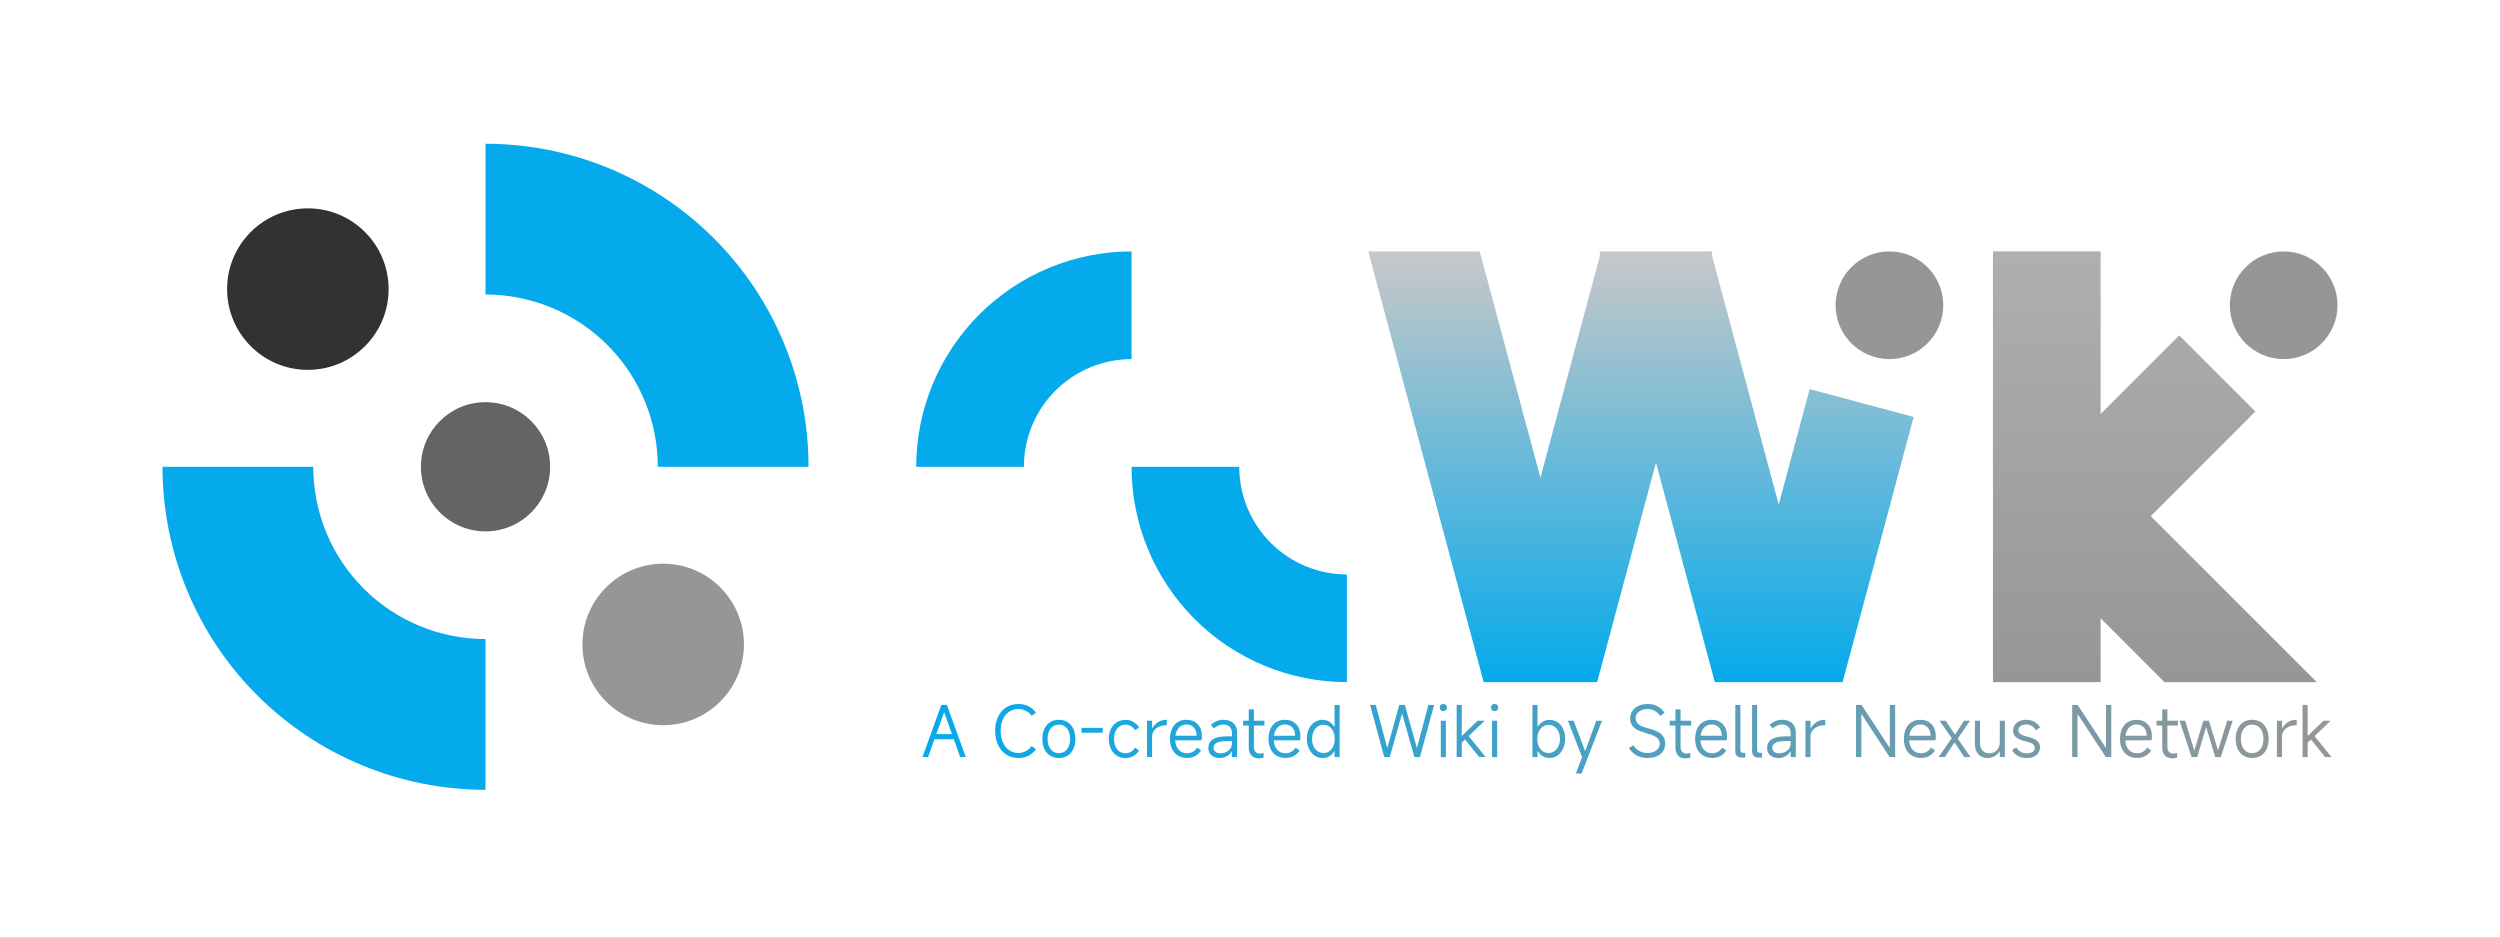 <svg xmlns="http://www.w3.org/2000/svg" xmlns:xlink="http://www.w3.org/1999/xlink" fill="none" version="1.1" width="400" height="150" viewBox="0 0 400 150"><rect x="0" y="0" width="400" height="150" fill="#808080" stroke="none"/><defs><clipPath id="master_svg0_17_24"><rect x="0" y="0" width="400" height="150" rx="0"/></clipPath><linearGradient x1="0.5" y1="1" x2="0.5" y2="0" id="master_svg1_17_85"><stop offset="0%" stop-color="#04AAEB" stop-opacity="1"/><stop offset="100%" stop-color="#C8C8C8" stop-opacity="1"/></linearGradient><linearGradient x1="0.5" y1="1" x2="0.5" y2="0" id="master_svg2_17_96"><stop offset="0%" stop-color="#969696" stop-opacity="1"/><stop offset="100%" stop-color="#AFAFAF" stop-opacity="1"/></linearGradient><linearGradient x1="146.594" y1="117.752" x2="374" y2="117.752" gradientUnits="userSpaceOnUse" id="master_svg3_17_79"><stop offset="0%" stop-color="#04AAEB" stop-opacity="1"/><stop offset="100%" stop-color="#969696" stop-opacity="1"/></linearGradient></defs><g><g clip-path="url(#master_svg0_17_24)"><rect x="0" y="0" width="400" height="150" rx="0" fill="#FFFFFF" fill-opacity="1"/><g><g><g><g><g><path d="M146.594,74.683Q146.594,73.837,146.636,72.992Q146.677,72.148,146.76,71.306Q146.843,70.464,146.967,69.627Q147.091,68.791,147.256,67.961Q147.421,67.132,147.627,66.311Q147.832,65.491,148.078,64.681Q148.323,63.872,148.608,63.075Q148.893,62.279,149.217,61.498Q149.541,60.716,149.902,59.951Q150.264,59.187,150.663,58.441Q151.061,57.695,151.496,56.969Q151.931,56.244,152.401,55.541Q152.871,54.837,153.375,54.158Q153.878,53.479,154.415,52.825Q154.952,52.171,155.52,51.544Q156.088,50.918,156.686,50.319Q157.284,49.721,157.911,49.153Q158.537,48.585,159.191,48.049Q159.845,47.512,160.524,47.008Q161.204,46.504,161.907,46.034Q162.61,45.565,163.336,45.13Q164.061,44.695,164.807,44.296Q165.553,43.897,166.318,43.536Q167.083,43.174,167.864,42.85Q168.645,42.527,169.442,42.242Q170.238,41.957,171.048,41.711Q171.857,41.466,172.678,41.26Q173.498,41.055,174.328,40.89Q175.157,40.725,175.994,40.601Q176.831,40.477,177.672,40.394Q178.514,40.311,179.359,40.269Q180.204,40.228,181.049,40.228L181.049,57.455Q180.627,57.455,180.204,57.476Q179.782,57.497,179.361,57.538Q178.94,57.58,178.522,57.642Q178.103,57.704,177.689,57.786Q177.274,57.869,176.864,57.972Q176.453,58.074,176.049,58.197Q175.644,58.32,175.246,58.462Q174.847,58.605,174.457,58.767Q174.066,58.929,173.684,59.109Q173.301,59.29,172.928,59.49Q172.555,59.689,172.193,59.906Q171.83,60.124,171.478,60.359Q171.127,60.594,170.787,60.846Q170.447,61.098,170.12,61.366Q169.793,61.634,169.48,61.918Q169.167,62.202,168.868,62.501Q168.569,62.8,168.285,63.114Q168.001,63.427,167.732,63.754Q167.464,64.081,167.212,64.421Q166.96,64.76,166.725,65.112Q166.49,65.464,166.273,65.826Q166.055,66.189,165.856,66.562Q165.657,66.935,165.476,67.317Q165.295,67.7,165.133,68.09Q164.971,68.481,164.829,68.879Q164.686,69.277,164.564,69.682Q164.441,70.087,164.338,70.497Q164.235,70.907,164.153,71.322Q164.07,71.737,164.008,72.155Q163.946,72.574,163.905,72.994Q163.863,73.415,163.843,73.838Q163.822,74.26,163.822,74.683L146.594,74.683Z" fill-rule="evenodd" fill="#04AAEB" fill-opacity="1"/></g></g><g><g><path d="M198.277,74.683L181.05,74.683Q181.05,75.529,181.091,76.374Q181.133,77.219,181.215,78.06Q181.298,78.902,181.422,79.739Q181.547,80.575,181.712,81.405Q181.877,82.235,182.082,83.055Q182.288,83.876,182.533,84.685Q182.779,85.494,183.064,86.291Q183.349,87.087,183.672,87.869Q183.996,88.65,184.358,89.415Q184.719,90.179,185.118,90.925Q185.517,91.671,185.952,92.397Q186.386,93.122,186.856,93.826Q187.326,94.529,187.83,95.208Q188.334,95.888,188.871,96.541Q189.407,97.195,189.975,97.822Q190.543,98.449,191.141,99.047Q191.739,99.645,192.366,100.213Q192.993,100.781,193.647,101.318Q194.301,101.854,194.98,102.358Q195.659,102.862,196.363,103.332Q197.066,103.802,197.791,104.237Q198.517,104.671,199.263,105.07Q200.009,105.469,200.773,105.831Q201.538,106.192,202.319,106.516Q203.101,106.84,203.897,107.124Q204.694,107.409,205.503,107.655Q206.313,107.9,207.133,108.106Q207.953,108.312,208.783,108.477Q209.613,108.642,210.449,108.766Q211.286,108.89,212.128,108.973Q212.97,109.056,213.814,109.097Q214.659,109.139,215.505,109.139L215.505,91.911Q215.082,91.911,214.66,91.89Q214.237,91.869,213.816,91.828Q213.396,91.786,212.977,91.724Q212.559,91.662,212.144,91.58Q211.729,91.497,211.319,91.395Q210.909,91.292,210.504,91.169Q210.099,91.046,209.701,90.904Q209.303,90.761,208.912,90.599Q208.522,90.438,208.139,90.257Q207.757,90.076,207.384,89.877Q207.011,89.677,206.648,89.46Q206.285,89.242,205.934,89.007Q205.582,88.772,205.242,88.521Q204.903,88.269,204.576,88Q204.249,87.732,203.936,87.448Q203.622,87.164,203.323,86.865Q203.024,86.566,202.74,86.253Q202.456,85.939,202.188,85.612Q201.92,85.285,201.668,84.946Q201.416,84.606,201.181,84.254Q200.946,83.903,200.728,83.54Q200.511,83.177,200.312,82.804Q200.112,82.431,199.931,82.049Q199.751,81.667,199.589,81.276Q199.427,80.885,199.284,80.487Q199.142,80.089,199.019,79.684Q198.896,79.279,198.794,78.869Q198.691,78.459,198.608,78.044Q198.526,77.629,198.464,77.211Q198.402,76.793,198.36,76.372Q198.319,75.951,198.298,75.528Q198.277,75.106,198.277,74.683Z" fill-rule="evenodd" fill="#04AAEB" fill-opacity="1"/></g></g><g><g><path d="M237.391,109.139L218.927,40.228L236.762,40.228L246.467,76.447L256.038,40.728L255.904,40.228L274.008,40.228L273.874,40.728L284.593,80.731L289.543,62.258L306.181,66.716L294.814,109.139L274.369,109.139L264.956,74.01L255.544,109.139L237.391,109.139Z" fill-rule="evenodd" fill="url(#master_svg1_17_85)" fill-opacity="1"/></g><g><ellipse cx="302.309" cy="48.842" rx="8.614" ry="8.614" fill="#969696" fill-opacity="1"/></g></g><g><g><ellipse cx="365.386" cy="48.842" rx="8.614" ry="8.614" fill="#969696" fill-opacity="1"/></g><g><path d="M318.871,40.228L336.099,40.228L336.099,66.236L348.672,53.663L360.854,65.844L344.119,82.58L370.678,109.139L346.314,109.139L336.099,98.923L336.099,109.139L318.871,109.139L318.871,40.228Z" fill-rule="evenodd" fill="url(#master_svg2_17_96)" fill-opacity="1"/></g></g></g><g><path d="M154.527,121.128L153.625,121.128L152.613,118.279L149.511,118.279L148.499,121.128L147.597,121.128L150.611,112.79L151.502,112.79L154.527,121.128ZM151.029,114.033L149.808,117.465L152.316,117.465L151.095,114.033L151.029,114.033ZM165.747,119.874Q165.307,120.534,164.586,120.908Q163.866,121.282,162.975,121.282Q161.853,121.282,161.006,120.737Q160.159,120.193,159.691,119.203Q159.224,118.213,159.224,116.915Q159.224,115.639,159.691,114.671Q160.159,113.703,161.006,113.169Q161.853,112.636,162.975,112.636Q163.844,112.636,164.581,113.01Q165.318,113.384,165.747,114.044L165.065,114.528Q164.724,114.033,164.141,113.736Q163.558,113.439,162.964,113.439Q162.117,113.439,161.468,113.873Q160.819,114.308,160.461,115.094Q160.104,115.881,160.104,116.915Q160.104,117.971,160.461,118.779Q160.819,119.588,161.468,120.033Q162.117,120.479,162.964,120.479Q163.569,120.479,164.13,120.182Q164.691,119.885,165.065,119.368L165.747,119.874ZM169.421,121.282Q168.629,121.282,168.029,120.908Q167.43,120.534,167.105,119.841Q166.781,119.148,166.781,118.224Q166.781,117.3,167.105,116.607Q167.43,115.914,168.029,115.54Q168.629,115.166,169.421,115.166Q170.213,115.166,170.812,115.54Q171.412,115.914,171.736,116.607Q172.061,117.3,172.061,118.224Q172.061,119.148,171.736,119.841Q171.412,120.534,170.812,120.908Q170.213,121.282,169.421,121.282ZM169.421,120.512Q170.235,120.512,170.73,119.89Q171.225,119.269,171.225,118.224Q171.225,117.179,170.73,116.557Q170.235,115.936,169.421,115.936Q168.607,115.936,168.112,116.557Q167.617,117.179,167.617,118.224Q167.617,119.269,168.112,119.89Q168.607,120.512,169.421,120.512ZM173.04,116.464L176.428,116.464L176.428,117.234L173.04,117.234L173.04,116.464ZM180.124,121.293Q179.299,121.293,178.688,120.908Q178.078,120.523,177.742,119.824Q177.407,119.126,177.407,118.213Q177.407,117.311,177.742,116.623Q178.078,115.936,178.688,115.556Q179.299,115.177,180.124,115.177Q180.751,115.177,181.334,115.507Q181.917,115.837,182.258,116.387L181.62,116.838Q181.367,116.42,180.954,116.183Q180.542,115.947,180.069,115.947Q179.53,115.947,179.117,116.233Q178.705,116.519,178.474,117.03Q178.243,117.542,178.243,118.213Q178.243,118.895,178.468,119.417Q178.694,119.94,179.106,120.231Q179.519,120.523,180.058,120.523Q180.531,120.523,180.949,120.286Q181.367,120.05,181.62,119.632L182.258,120.083Q181.917,120.633,181.334,120.963Q180.751,121.293,180.124,121.293ZM183.523,121.128L183.523,115.32L184.337,115.32L184.337,116.486L184.392,116.486Q184.744,115.881,185.316,115.523Q185.888,115.166,186.603,115.166L186.691,115.166L186.691,116.046L186.581,116.046Q185.91,116.046,185.398,116.293Q184.887,116.541,184.612,116.942Q184.337,117.344,184.337,117.784L184.337,121.128L183.523,121.128ZM192.301,117.773Q192.301,118.125,192.235,118.455L188.033,118.455Q188.088,119.401,188.599,119.962Q189.111,120.523,189.936,120.523Q190.42,120.523,190.838,120.292Q191.256,120.061,191.531,119.621L192.18,120.061Q191.817,120.644,191.25,120.957Q190.684,121.271,189.936,121.271Q189.1,121.271,188.478,120.902Q187.857,120.534,187.527,119.846Q187.197,119.159,187.197,118.235Q187.197,117.3,187.516,116.607Q187.835,115.914,188.429,115.54Q189.023,115.166,189.826,115.166Q190.959,115.166,191.63,115.875Q192.301,116.585,192.301,117.773ZM191.465,117.718Q191.465,116.904,191.014,116.409Q190.563,115.914,189.826,115.914Q189.122,115.914,188.654,116.398Q188.187,116.882,188.066,117.718L191.465,117.718ZM195.183,121.282Q194.325,121.282,193.83,120.847Q193.335,120.413,193.335,119.687Q193.335,117.817,196.25,117.817L197.108,117.817L197.108,117.289Q197.108,116.651,196.734,116.282Q196.36,115.914,195.711,115.914Q194.974,115.914,194.226,116.541L193.742,115.98Q194.611,115.166,195.755,115.166Q196.767,115.166,197.35,115.705Q197.933,116.244,197.933,117.179L197.933,121.128L197.108,121.128L197.108,120.248L197.053,120.248Q196.789,120.721,196.277,121.001Q195.766,121.282,195.183,121.282ZM195.326,120.534Q195.733,120.534,196.145,120.352Q196.558,120.171,196.833,119.802Q197.108,119.434,197.108,118.917L197.108,118.565L196.404,118.565Q195.26,118.565,194.715,118.829Q194.171,119.093,194.171,119.632Q194.171,120.05,194.479,120.292Q194.787,120.534,195.326,120.534ZM202.311,116.09L200.628,116.09L200.628,119.511Q200.628,120.017,200.881,120.297Q201.134,120.578,201.585,120.578Q201.816,120.578,202.179,120.457L202.179,121.216Q201.882,121.337,201.42,121.337Q200.639,121.337,200.221,120.88Q199.803,120.424,199.803,119.577L199.803,116.09L198.89,116.09L198.89,115.32L199.803,115.32L199.803,113.505L200.628,113.505L200.628,115.32L202.311,115.32L202.311,116.09ZM208.064,117.773Q208.064,118.125,207.998,118.455L203.796,118.455Q203.851,119.401,204.362,119.962Q204.874,120.523,205.699,120.523Q206.183,120.523,206.601,120.292Q207.019,120.061,207.294,119.621L207.943,120.061Q207.58,120.644,207.013,120.957Q206.447,121.271,205.699,121.271Q204.863,121.271,204.241,120.902Q203.62,120.534,203.29,119.846Q202.96,119.159,202.96,118.235Q202.96,117.3,203.279,116.607Q203.598,115.914,204.192,115.54Q204.786,115.166,205.589,115.166Q206.722,115.166,207.393,115.875Q208.064,116.585,208.064,117.773ZM207.228,117.718Q207.228,116.904,206.777,116.409Q206.326,115.914,205.589,115.914Q204.885,115.914,204.417,116.398Q203.95,116.882,203.829,117.718L207.228,117.718ZM214.345,121.128L213.531,121.128L213.531,120.204L213.465,120.204Q213.179,120.721,212.695,121.001Q212.211,121.282,211.606,121.282Q210.891,121.282,210.319,120.88Q209.747,120.479,209.422,119.769Q209.098,119.06,209.098,118.169Q209.098,117.3,209.422,116.612Q209.747,115.925,210.319,115.545Q210.891,115.166,211.606,115.166Q212.167,115.166,212.651,115.452Q213.135,115.738,213.465,116.244L213.531,116.244L213.531,112.79L214.345,112.79L214.345,121.128ZM213.553,118.224Q213.553,117.575,213.322,117.058Q213.091,116.541,212.684,116.255Q212.277,115.969,211.76,115.969Q211.232,115.969,210.819,116.255Q210.407,116.541,210.17,117.052Q209.934,117.564,209.934,118.224Q209.934,118.884,210.17,119.395Q210.407,119.907,210.83,120.193Q211.254,120.479,211.793,120.479Q212.299,120.479,212.7,120.193Q213.102,119.907,213.327,119.395Q213.553,118.884,213.553,118.224ZM221.473,121.128L219.218,112.79L220.12,112.79L221.935,119.588L222.001,119.588L223.882,112.79L224.784,112.79L226.676,119.588L226.731,119.588L228.546,112.79L229.459,112.79L227.193,121.128L226.302,121.128L224.366,114.264L224.3,114.264L222.364,121.128L221.473,121.128ZM231.505,113.208Q231.505,113.472,231.345,113.626Q231.186,113.78,230.922,113.78Q230.658,113.78,230.509,113.626Q230.361,113.472,230.361,113.208Q230.361,112.944,230.509,112.79Q230.658,112.636,230.922,112.636Q231.186,112.636,231.345,112.79Q231.505,112.944,231.505,113.208ZM231.34,115.32L231.34,121.139L230.526,121.139L230.526,115.32L231.34,115.32ZM237.698,121.128L236.675,121.128L234.409,118.323L233.881,118.818L233.881,121.128L233.067,121.128L233.067,112.79L233.881,112.79L233.881,117.762L236.411,115.32L237.555,115.32L234.992,117.773L237.698,121.128ZM239.711,113.208Q239.711,113.472,239.551,113.626Q239.392,113.78,239.128,113.78Q238.864,113.78,238.715,113.626Q238.567,113.472,238.567,113.208Q238.567,112.944,238.715,112.79Q238.864,112.636,239.128,112.636Q239.392,112.636,239.551,112.79Q239.711,112.944,239.711,113.208ZM239.546,115.32L239.546,121.139L238.732,121.139L238.732,115.32L239.546,115.32ZM245.189,121.128L245.189,112.79L246.003,112.79L246.003,116.233L246.058,116.233Q246.377,115.738,246.871,115.457Q247.366,115.177,247.949,115.177Q248.653,115.177,249.22,115.556Q249.786,115.936,250.105,116.607Q250.424,117.278,250.424,118.136Q250.424,119.038,250.105,119.753Q249.786,120.468,249.22,120.869Q248.653,121.271,247.949,121.271Q247.333,121.271,246.844,120.99Q246.355,120.71,246.058,120.204L246.003,120.204L246.003,121.128L245.189,121.128ZM245.97,118.224Q245.97,118.873,246.195,119.39Q246.421,119.907,246.827,120.193Q247.234,120.479,247.74,120.479Q248.268,120.479,248.692,120.193Q249.115,119.907,249.352,119.39Q249.588,118.873,249.588,118.224Q249.588,117.575,249.357,117.063Q249.126,116.552,248.708,116.266Q248.29,115.98,247.762,115.98Q247.245,115.98,246.838,116.266Q246.432,116.552,246.201,117.063Q245.97,117.575,245.97,118.224ZM253.13,121.128L250.864,115.32L251.788,115.32L253.592,120.105L253.658,120.105L255.396,115.32L256.32,115.32L253.053,123.768L252.14,123.768L253.13,121.128ZM263.591,121.282Q262.645,121.282,261.87,120.869Q261.094,120.457,260.632,119.676L261.358,119.236Q261.721,119.852,262.299,120.165Q262.876,120.479,263.602,120.479Q264.163,120.479,264.609,120.292Q265.054,120.105,265.307,119.769Q265.56,119.434,265.56,119.016Q265.56,118.576,265.34,118.279Q265.12,117.982,264.664,117.756Q264.207,117.531,263.415,117.311Q262.579,117.069,262.057,116.827Q261.534,116.585,261.182,116.128Q260.83,115.672,260.83,114.935Q260.83,114.275,261.182,113.747Q261.534,113.219,262.172,112.927Q262.81,112.636,263.635,112.636Q264.537,112.636,265.214,113.01Q265.89,113.384,266.33,114.055L265.659,114.539Q265.285,114.033,264.752,113.736Q264.218,113.439,263.613,113.439Q263.085,113.439,262.645,113.626Q262.205,113.813,261.952,114.143Q261.699,114.473,261.699,114.869Q261.699,115.375,261.98,115.699Q262.26,116.024,262.689,116.2Q263.118,116.376,263.822,116.563Q264.647,116.794,265.203,117.069Q265.758,117.344,266.094,117.806Q266.429,118.268,266.429,118.972Q266.429,119.676,266.083,120.198Q265.736,120.721,265.093,121.001Q264.449,121.282,263.591,121.282ZM270.576,116.09L268.893,116.09L268.893,119.511Q268.893,120.017,269.146,120.297Q269.399,120.578,269.85,120.578Q270.081,120.578,270.444,120.457L270.444,121.216Q270.147,121.337,269.685,121.337Q268.904,121.337,268.486,120.88Q268.068,120.424,268.068,119.577L268.068,116.09L267.155,116.09L267.155,115.32L268.068,115.32L268.068,113.505L268.893,113.505L268.893,115.32L270.576,115.32L270.576,116.09ZM276.329,117.773Q276.329,118.125,276.263,118.455L272.061,118.455Q272.116,119.401,272.628,119.962Q273.139,120.523,273.964,120.523Q274.448,120.523,274.866,120.292Q275.284,120.061,275.559,119.621L276.208,120.061Q275.845,120.644,275.279,120.957Q274.712,121.271,273.964,121.271Q273.128,121.271,272.507,120.902Q271.885,120.534,271.555,119.846Q271.225,119.159,271.225,118.235Q271.225,117.3,271.544,116.607Q271.863,115.914,272.457,115.54Q273.051,115.166,273.854,115.166Q274.987,115.166,275.658,115.875Q276.329,116.585,276.329,117.773ZM275.493,117.718Q275.493,116.904,275.042,116.409Q274.591,115.914,273.854,115.914Q273.15,115.914,272.683,116.398Q272.215,116.882,272.094,117.718L275.493,117.718ZM277.649,112.79L278.463,112.79L278.463,119.984Q278.463,120.457,278.925,120.457L279.233,120.457L279.233,121.216L278.749,121.216Q277.649,121.216,277.649,120.204L277.649,112.79ZM280.333,112.79L281.147,112.79L281.147,119.984Q281.147,120.457,281.609,120.457L281.917,120.457L281.917,121.216L281.433,121.216Q280.333,121.216,280.333,120.204L280.333,112.79ZM284.579,121.282Q283.721,121.282,283.226,120.847Q282.731,120.413,282.731,119.687Q282.731,117.817,285.646,117.817L286.504,117.817L286.504,117.289Q286.504,116.651,286.13,116.282Q285.756,115.914,285.107,115.914Q284.37,115.914,283.622,116.541L283.138,115.98Q284.007,115.166,285.151,115.166Q286.163,115.166,286.746,115.705Q287.329,116.244,287.329,117.179L287.329,121.128L286.504,121.128L286.504,120.248L286.449,120.248Q286.185,120.721,285.674,121.001Q285.162,121.282,284.579,121.282ZM284.722,120.534Q285.129,120.534,285.542,120.352Q285.954,120.171,286.229,119.802Q286.504,119.434,286.504,118.917L286.504,118.565L285.8,118.565Q284.656,118.565,284.112,118.829Q283.567,119.093,283.567,119.632Q283.567,120.05,283.875,120.292Q284.183,120.534,284.722,120.534ZM288.869,121.128L288.869,115.32L289.683,115.32L289.683,116.486L289.738,116.486Q290.09,115.881,290.662,115.523Q291.234,115.166,291.949,115.166L292.037,115.166L292.037,116.046L291.927,116.046Q291.256,116.046,290.745,116.293Q290.233,116.541,289.958,116.942Q289.683,117.344,289.683,117.784L289.683,121.128L288.869,121.128ZM297.812,121.128L296.965,121.128L296.965,112.79L297.845,112.79L302.322,119.61L302.377,119.61L302.377,112.79L303.224,112.79L303.224,121.128L302.344,121.128L297.867,114.297L297.812,114.297L297.812,121.128ZM309.725,117.773Q309.725,118.125,309.659,118.455L305.457,118.455Q305.512,119.401,306.024,119.962Q306.535,120.523,307.36,120.523Q307.844,120.523,308.262,120.292Q308.68,120.061,308.955,119.621L309.604,120.061Q309.241,120.644,308.675,120.957Q308.108,121.271,307.36,121.271Q306.524,121.271,305.903,120.902Q305.281,120.534,304.951,119.846Q304.621,119.159,304.621,118.235Q304.621,117.3,304.94,116.607Q305.259,115.914,305.853,115.54Q306.447,115.166,307.25,115.166Q308.383,115.166,309.054,115.875Q309.725,116.585,309.725,117.773ZM308.889,117.718Q308.889,116.904,308.438,116.409Q307.987,115.914,307.25,115.914Q306.546,115.914,306.079,116.398Q305.611,116.882,305.49,117.718L308.889,117.718ZM313.234,118.18L315.28,121.128L314.279,121.128L312.728,118.774L311.166,121.128L310.176,121.128L312.277,118.103L310.319,115.32L311.309,115.32L312.805,117.542L314.235,115.32L315.203,115.32L313.234,118.18ZM320.78,115.32L320.78,121.128L319.966,121.128L319.966,120.248L319.9,120.248Q319.636,120.721,319.125,121.001Q318.613,121.282,318.041,121.282Q317.073,121.282,316.529,120.682Q315.984,120.083,315.984,118.994L315.984,115.32L316.798,115.32L316.798,118.862Q316.798,119.632,317.2,120.083Q317.601,120.534,318.25,120.534Q319.009,120.534,319.488,120.039Q319.966,119.544,319.966,118.763L319.966,115.32L320.78,115.32ZM324.256,121.282Q323.431,121.282,322.837,120.935Q322.243,120.589,321.924,119.995L322.617,119.588Q322.881,120.039,323.305,120.286Q323.728,120.534,324.278,120.534Q324.872,120.534,325.219,120.297Q325.565,120.061,325.565,119.654Q325.565,119.269,325.224,119.027Q324.883,118.785,324.113,118.62Q323.101,118.378,322.601,117.982Q322.1,117.586,322.1,116.937Q322.1,116.123,322.667,115.644Q323.233,115.166,324.212,115.166Q324.938,115.166,325.494,115.479Q326.049,115.793,326.412,116.376L325.763,116.838Q325.477,116.387,325.076,116.15Q324.674,115.914,324.201,115.914Q323.629,115.914,323.288,116.167Q322.947,116.42,322.947,116.838Q322.947,117.201,323.316,117.454Q323.684,117.707,324.421,117.883Q326.401,118.312,326.401,119.522Q326.401,120.336,325.824,120.809Q325.246,121.282,324.256,121.282ZM332.396,121.128L331.549,121.128L331.549,112.79L332.429,112.79L336.906,119.61L336.961,119.61L336.961,112.79L337.808,112.79L337.808,121.128L336.928,121.128L332.451,114.297L332.396,114.297L332.396,121.128ZM344.309,117.773Q344.309,118.125,344.243,118.455L340.041,118.455Q340.096,119.401,340.608,119.962Q341.119,120.523,341.944,120.523Q342.428,120.523,342.846,120.292Q343.264,120.061,343.539,119.621L344.188,120.061Q343.825,120.644,343.259,120.957Q342.692,121.271,341.944,121.271Q341.108,121.271,340.487,120.902Q339.865,120.534,339.535,119.846Q339.205,119.159,339.205,118.235Q339.205,117.3,339.524,116.607Q339.843,115.914,340.437,115.54Q341.031,115.166,341.834,115.166Q342.967,115.166,343.638,115.875Q344.309,116.585,344.309,117.773ZM343.473,117.718Q343.473,116.904,343.022,116.409Q342.571,115.914,341.834,115.914Q341.13,115.914,340.663,116.398Q340.195,116.882,340.074,117.718L343.473,117.718ZM348.467,116.09L346.784,116.09L346.784,119.511Q346.784,120.017,347.037,120.297Q347.29,120.578,347.741,120.578Q347.972,120.578,348.335,120.457L348.335,121.216Q348.038,121.337,347.576,121.337Q346.795,121.337,346.377,120.88Q345.959,120.424,345.959,119.577L345.959,116.09L345.046,116.09L345.046,115.32L345.959,115.32L345.959,113.505L346.784,113.505L346.784,115.32L348.467,115.32L348.467,116.09ZM350.656,121.128L348.731,115.32L349.633,115.32L351.063,120.006L351.118,120.006L352.537,115.32L353.428,115.32L354.858,120.006L354.913,120.006L356.343,115.32L357.234,115.32L355.32,121.128L354.44,121.128L353.01,116.42L352.955,116.42L351.547,121.128L350.656,121.128ZM360.347,121.282Q359.555,121.282,358.956,120.908Q358.356,120.534,358.032,119.841Q357.707,119.148,357.707,118.224Q357.707,117.3,358.032,116.607Q358.356,115.914,358.956,115.54Q359.555,115.166,360.347,115.166Q361.139,115.166,361.739,115.54Q362.338,115.914,362.663,116.607Q362.987,117.3,362.987,118.224Q362.987,119.148,362.663,119.841Q362.338,120.534,361.739,120.908Q361.139,121.282,360.347,121.282ZM360.347,120.512Q361.161,120.512,361.656,119.89Q362.151,119.269,362.151,118.224Q362.151,117.179,361.656,116.557Q361.161,115.936,360.347,115.936Q359.533,115.936,359.038,116.557Q358.543,117.179,358.543,118.224Q358.543,119.269,359.038,119.89Q359.533,120.512,360.347,120.512ZM364.307,121.128L364.307,115.32L365.121,115.32L365.121,116.486L365.176,116.486Q365.528,115.881,366.1,115.523Q366.672,115.166,367.387,115.166L367.475,115.166L367.475,116.046L367.365,116.046Q366.694,116.046,366.183,116.293Q365.671,116.541,365.396,116.942Q365.121,117.344,365.121,117.784L365.121,121.128L364.307,121.128ZM373.041,121.128L372.018,121.128L369.752,118.323L369.224,118.818L369.224,121.128L368.41,121.128L368.41,112.79L369.224,112.79L369.224,117.762L371.754,115.32L372.898,115.32L370.335,117.773L373.041,121.128Z" fill="url(#master_svg3_17_79)" fill-opacity="1"/></g></g><g><g><path d="M26,74.683Q26,75.952,26.062,77.219Q26.125,78.486,26.249,79.749Q26.373,81.012,26.559,82.267Q26.746,83.522,26.993,84.766Q27.241,86.01,27.549,87.241Q27.857,88.472,28.225,89.686Q28.594,90.9,29.021,92.095Q29.449,93.289,29.934,94.462Q30.42,95.634,30.962,96.781Q31.505,97.927,32.103,99.046Q32.701,100.165,33.353,101.254Q34.005,102.342,34.71,103.397Q35.415,104.452,36.171,105.471Q36.927,106.49,37.731,107.471Q38.536,108.451,39.389,109.391Q40.24,110.332,41.138,111.229Q42.035,112.126,42.975,112.978Q43.915,113.83,44.896,114.635Q45.877,115.44,46.895,116.195Q47.915,116.951,48.969,117.656Q50.025,118.361,51.113,119.013Q52.201,119.666,53.32,120.264Q54.439,120.862,55.586,121.404Q56.733,121.947,57.905,122.432Q59.077,122.918,60.272,123.345Q61.466,123.773,62.68,124.141Q63.895,124.509,65.125,124.817Q66.356,125.126,67.6,125.373Q68.845,125.621,70.1,125.807Q71.355,125.993,72.617,126.117Q73.88,126.242,75.147,126.304Q76.414,126.366,77.683,126.366L77.683,102.248Q77.007,102.248,76.331,102.214Q75.655,102.181,74.981,102.115Q74.308,102.049,73.639,101.949Q72.969,101.85,72.306,101.718Q71.642,101.586,70.986,101.421Q70.329,101.257,69.682,101.061Q69.034,100.864,68.397,100.636Q67.76,100.408,67.135,100.149Q66.51,99.89,65.898,99.601Q65.286,99.312,64.689,98.993Q64.093,98.674,63.512,98.326Q62.932,97.978,62.369,97.602Q61.807,97.226,61.263,96.823Q60.72,96.42,60.197,95.991Q59.673,95.561,59.172,95.107Q58.671,94.653,58.192,94.174Q57.714,93.696,57.259,93.194Q56.805,92.693,56.376,92.17Q55.946,91.647,55.543,91.103Q55.14,90.56,54.764,89.997Q54.388,89.434,54.04,88.854Q53.693,88.274,53.374,87.677Q53.055,87.08,52.765,86.469Q52.476,85.857,52.217,85.232Q51.958,84.606,51.73,83.969Q51.502,83.332,51.306,82.685Q51.109,82.037,50.945,81.381Q50.781,80.724,50.648,80.061Q50.517,79.397,50.417,78.728Q50.318,78.058,50.252,77.385Q50.185,76.712,50.152,76.036Q50.119,75.36,50.119,74.683L26,74.683ZM77.683,47.119Q78.36,47.119,79.036,47.152Q79.712,47.185,80.385,47.252Q81.058,47.318,81.728,47.417Q82.397,47.517,83.061,47.648Q83.724,47.781,84.381,47.945Q85.037,48.109,85.685,48.306Q86.332,48.502,86.969,48.73Q87.606,48.958,88.232,49.217Q88.857,49.476,89.469,49.765Q90.08,50.055,90.677,50.374Q91.274,50.693,91.854,51.041Q92.434,51.388,92.997,51.764Q93.56,52.14,94.103,52.543Q94.647,52.946,95.17,53.376Q95.693,53.805,96.194,54.259Q96.696,54.714,97.174,55.192Q97.653,55.671,98.107,56.172Q98.561,56.673,98.991,57.197Q99.42,57.72,99.823,58.263Q100.226,58.807,100.602,59.369Q100.978,59.932,101.326,60.512Q101.674,61.093,101.993,61.689Q102.312,62.286,102.601,62.898Q102.89,63.51,103.149,64.135Q103.408,64.76,103.636,65.397Q103.864,66.034,104.061,66.682Q104.257,67.329,104.421,67.986Q104.586,68.642,104.718,69.306Q104.85,69.969,104.949,70.639Q105.049,71.308,105.115,71.981Q105.181,72.655,105.214,73.331Q105.248,74.007,105.248,74.683L129.366,74.683Q129.366,73.414,129.304,72.147Q129.242,70.88,129.117,69.617Q128.993,68.355,128.807,67.1Q128.621,65.845,128.373,64.6Q128.126,63.356,127.817,62.125Q127.509,60.895,127.141,59.68Q126.773,58.466,126.345,57.272Q125.918,56.077,125.432,54.905Q124.947,53.733,124.404,52.586Q123.862,51.439,123.264,50.32Q122.665,49.201,122.013,48.113Q121.361,47.025,120.656,45.969Q119.951,44.915,119.195,43.895Q118.44,42.877,117.635,41.896Q116.83,40.915,115.978,39.975Q115.126,39.035,114.229,38.138Q113.332,37.24,112.391,36.389Q111.451,35.536,110.471,34.731Q109.49,33.927,108.471,33.171Q107.452,32.415,106.397,31.71Q105.342,31.005,104.254,30.353Q103.165,29.701,102.046,29.103Q100.927,28.505,99.781,27.962Q98.634,27.42,97.461,26.934Q96.289,26.449,95.095,26.021Q93.9,25.594,92.686,25.225Q91.472,24.857,90.241,24.549Q89.01,24.241,87.766,23.993Q86.522,23.746,85.267,23.559Q84.012,23.373,82.749,23.249Q81.486,23.125,80.219,23.062Q78.952,23,77.683,23L77.683,47.119L77.683,47.119Z" fill-rule="evenodd" fill="#04AAEB" fill-opacity="1"/></g><g><ellipse cx="77.683" cy="74.683" rx="10.337" ry="10.337" fill="#646464" fill-opacity="1"/></g><g><ellipse cx="49.257" cy="46.257" rx="12.921" ry="12.921" fill="#323232" fill-opacity="1"/></g><g><ellipse cx="106.109" cy="103.109" rx="12.921" ry="12.921" fill="#969696" fill-opacity="1"/></g></g></g></g></g></svg>
